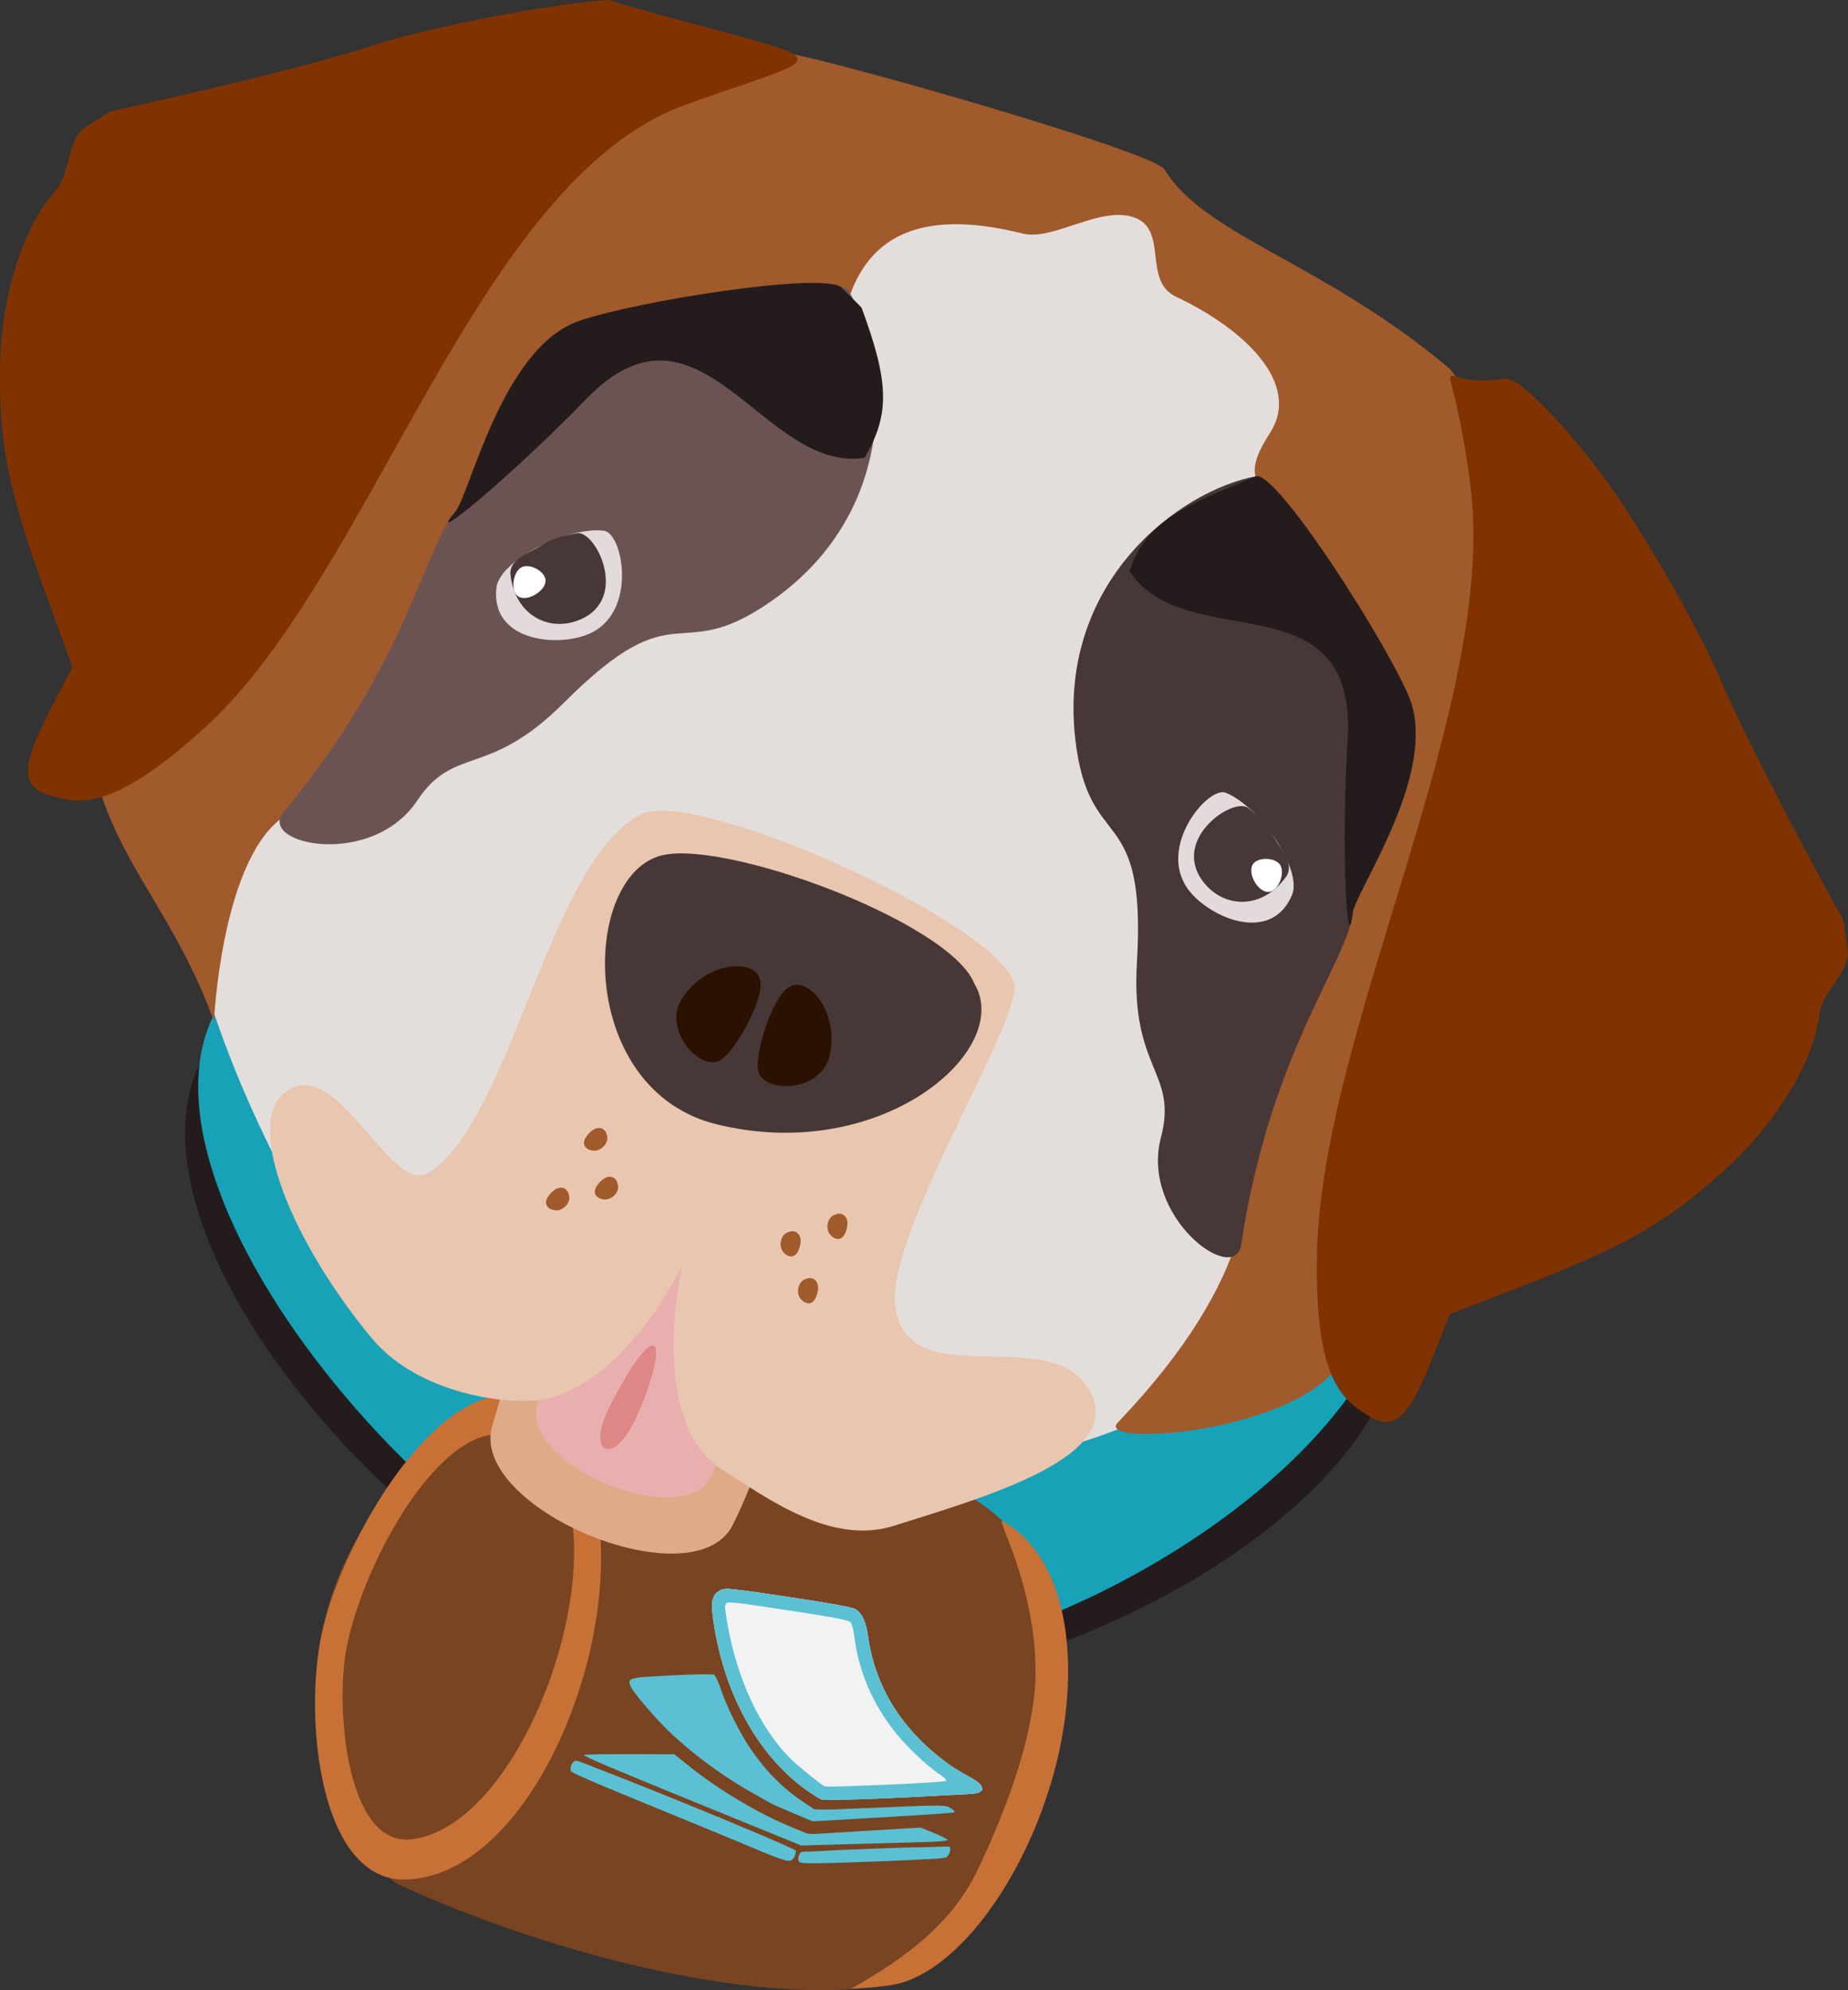 <?xml version="1.0" encoding="UTF-8" standalone="no"?>
<!-- Created with Inkscape (http://www.inkscape.org/) -->

<svg
   xmlns:dc="http://purl.org/dc/elements/1.1/"
   xmlns:cc="http://creativecommons.org/ns#"
   xmlns:rdf="http://www.w3.org/1999/02/22-rdf-syntax-ns#"
   xmlns:svg="http://www.w3.org/2000/svg"
   xmlns="http://www.w3.org/2000/svg"
   xmlns:sodipodi="http://sodipodi.sourceforge.net/DTD/sodipodi-0.dtd"
   xmlns:inkscape="http://www.inkscape.org/namespaces/inkscape"
   width="82.628mm"
   height="88.947mm"
   viewBox="0 0 82.628 88.947"
   version="1.1"
   id="svg8"
   inkscape:version="0.92.2 5c3e80d, 2017-08-06"
   sodipodi:docname="metacurious.svg">
  <rect x="0" y="0" width="82.628" height="88.947" fill="#333333" stroke="none"/>
  <defs
     id="defs2" />
  <sodipodi:namedview
     id="base"
     pagecolor="#ffffff"
     bordercolor="#666666"
     borderopacity="1.0"
     inkscape:pageopacity="0.0"
     inkscape:pageshadow="2"
     inkscape:zoom="1.4142136"
     inkscape:cx="-7.1514636"
     inkscape:cy="147.07438"
     inkscape:document-units="mm"
     inkscape:current-layer="layer1"
     showgrid="false"
     inkscape:window-width="1440"
     inkscape:window-height="851"
     inkscape:window-x="0"
     inkscape:window-y="1"
     inkscape:window-maximized="1"
     fit-margin-top="0"
     fit-margin-left="0"
     fit-margin-right="0"
     fit-margin-bottom="0" />
  <g
     inkscape:label="Layer 1"
     inkscape:groupmode="layer"
     id="layer1"
     transform="translate(-27.913,-94.144)">
    <path
       inkscape:connector-curvature="0"
       id="path1052"
       d="m 36.921,141.523 c -4.348,8.503 11.522,26.483 25.449,28.097 11.079,1.284 29.588,-8.074 28.207,-17.999 -1.108,-7.962 -50.649,-15.976 -53.655,-10.098 z"
       style="fill:#241c1c;stroke-width:0.411"
       sodipodi:nodetypes="ssss" />
    <path
       sodipodi:nodetypes="sass"
       style="fill:#17a2b8;stroke-width:0.411;fill-opacity:1"
       d="m 37.498,139.454 c -4.348,8.503 11.815,27.368 24.343,29.108 11.482,1.595 30.117,-9.661 28.736,-19.586 -1.108,-7.962 -50.073,-15.4 -53.079,-9.522 z"
       id="path1014"
       inkscape:connector-curvature="0" />
    <g
       id="g19268">
      <path
         inkscape:connector-curvature="0"
         id="path1038"
         d="m 67.984,182.789 c -5.883,1.198 -15.531,-1.344 -22.136,-4.366 -1.926,-0.881 -4.72,-6.897 -3.287,-12.357 1.389,-5.293 6.955,-10.056 8.293,-9.505 3.846,1.584 21.771,0.664 23.558,8.379 0.19,0.82 1.355,5.065 0.563,8.544 -0.669,2.94 -4.458,8.789 -6.99,9.305 z"
         style="fill:#784421;stroke-width:0.342"
         sodipodi:nodetypes="sssssss" />
      <path
         sodipodi:nodetypes="csscccccsc"
         inkscape:connector-curvature="0"
         id="path1036"
         d="m 50.123,156.542 c -3.412,0.471 -7.008,6.837 -7.824,10.61 -0.82,3.788 -0.093,11.127 3.78,10.995 7.235,-0.246 12.113,-17.529 5.796,-21.064 -0.624,-0.349 -1.12,-0.628 -1.751,-0.541 z m -0.011,1.701 c 0.44,-0.021 0.887,0.118 1.325,0.344 4.981,2.572 0.456,17.09 -5.109,17.761 -2.772,0.334 -3.346,-5.206 -3.01,-7.977 0.415,-3.423 3.716,-9.983 6.795,-10.128 z"
         style="fill:#c87137;stroke-width:0.342" />
      <path
         style="fill:#c87137;stroke-width:0.342"
         d="m 71.57,177.827 c -1.092,2.244 -3.138,3.825 -5.593,5.193 0.586,-0.021 1.216,-0.062 1.8,-0.157 3.005,-0.489 6.22,-5.095 7.411,-10.08 1.033,-4.322 0.496,-9.001 -2.438,-10.643 -0.351,-0.196 1.442,2.757 1.464,6.677 0.017,3.046 -1.647,6.96 -2.645,9.012 z"
         id="path1041"
         inkscape:connector-curvature="0"
         sodipodi:nodetypes="ccsscssc" />
    </g>
    <g
       id="g19216"
       transform="rotate(14.573,65.921,132.273)">
      <path
         sodipodi:nodetypes="cssssssscsc"
         style="fill:#e3dedb;stroke-width:0.411"
         d="m 60.52,105.462 c -0.575,1.498 -14.478,5.334 -16.231,13.356 -0.971,4.443 -5.86,23.97 -5.535,24.86 1.194,3.268 8.526,12.438 11.369,12.864 0,0 20.909,1.199 23.693,1.995 2.192,0.626 17.902,-6.35 14.681,-13.19 -3.961,-8.412 0.751,-16.439 -0.007,-24.425 -0.359,-3.779 -8.226,-9.392 -8.739,-12.421 -0.495,-2.925 -6.281,-7.257 -8.444,-7.867 -0.69,-0.675 -9.607,1.752 -10.788,4.828 z"
         id="path936"
         inkscape:connector-curvature="0" />
      <path
         inkscape:connector-curvature="0"
         id="path930"
         d="m 54.079,98.411 c -2.575,0.85 -10.928,9.238 -11.624,11.705 -0.997,3.533 -11.434,25.11 -9.718,27.862 2.004,3.213 4.815,4.756 7.549,8.726 0,0 -1.461,-6.906 0.635,-9.534 2.15,-2.695 4.263,-8.541 4.263,-8.541 -0.612,2.733 0.432,-11.362 1.359,-12.477 8.101,-9.755 13.067,-6.663 13.071,-7.392 0.019,-3.334 2.053,-5.181 6.798,-5.229 1.439,-0.015 3.019,-2.078 4.649,-1.951 1.643,0.129 1.064,2.649 2.712,2.959 3.299,0.62 6.425,2.335 5.592,4.846 -0.838,2.527 0.281,2.318 2.002,3.795 4.321,3.709 4.321,3.709 6.568,11.615 1.35,4.748 -2.565,8.364 -1.384,15.632 0.271,1.666 1.83,5.445 -2.646,13.475 -0.816,1.465 9.912,-2.22 9.073,-6.423 -1.472,-7.372 -0.991,-6.934 -0.555,-12.923 0.148,-2.042 -0.392,-13.136 -0.68,-15.791 -0.843,-7.758 -3.96,-13.547 -5.416,-14.237 -6.62,-3.138 -12.025,-2.96 -14.485,-5.365 -0.69,-0.675 -16.935,-1.027 -17.763,-0.753 z"
         style="fill:#a05a2c;stroke-width:0.411"
         sodipodi:nodetypes="csscscsssssssssssssscc" />
      <path
         sodipodi:nodetypes="cccssscccc"
         inkscape:connector-curvature="0"
         id="path932"
         d="m 59.16,107.887 c -1.766,0.045 -8.549,3.026 -10.72,4.415 -3.092,1.978 -2.906,8.579 -3.376,9.488 -1.017,1.967 -0.413,7.241 -4.116,15.069 -0.813,1.718 4.445,1.48 5.645,-1.974 0.999,-2.877 2.804,-1.727 5.257,-5.902 3.709,-6.313 4.433,-2.713 7.87,-6.771 4.584,-5.411 2.275,-11.835 -0.184,-14.24 -0.065,-0.063 -0.193,-0.09 -0.376,-0.086 z"
         style="fill:#6c5353;stroke-width:0.411" />
      <path
         sodipodi:nodetypes="cccccccccc"
         inkscape:connector-curvature="0"
         id="path934"
         d="m 79.356,111.381 c -0.038,7e-4 -0.07,0.007 -0.098,0.02 -3.117,1.456 -7.42,6.755 -4.883,13.378 1.902,4.967 3.776,1.808 5.188,8.992 0.934,4.751 3.017,4.263 3.009,7.309 -0.01,3.657 4.874,5.62 4.675,3.73 -0.905,-8.612 1.409,-13.39 1.099,-15.583 -0.143,-1.014 2.216,-7.181 -0.048,-10.071 -1.699,-2.168 -7.769,-7.797 -8.942,-7.775 z"
         style="fill:#483737;stroke-width:0.411" />
      <path
         sodipodi:nodetypes="cccccscccssssc"
         style="fill:#803300;stroke-width:0.411"
         d="m 45.867,98.09 c -2.575,0.85 -7.46,3.191 -9.855,4.723 -3.092,1.978 -10.448,5.704 -10.448,5.704 l -0.892,0.949 c -0.666,0.709 -0.118,2.193 -0.589,3.102 -1.017,1.967 -1.163,5.241 -0.374,8.388 0.823,3.28 1.741,5.152 4.475,9.122 l 1.989,2.889 -0.504,2.255 c -0.612,2.733 -0.359,3.559 1.091,3.559 1.152,0 2.702,0.136 5.855,-4.72 5.54,-8.53 5.555,-26.662 13.75,-32.295 3.816,-2.622 5.453,-3.315 3.598,-3.511 -1.276,-0.135 -4.75,-0.034 -8.097,-0.165 z"
         id="path840"
         inkscape:connector-curvature="0" />
      <path
         inkscape:connector-curvature="0"
         id="path928"
         d="m 94.064,107.336 c 2.137,1.67 5.944,5.522 7.682,7.774 2.243,2.906 7.908,8.897 7.908,8.897 l 0.519,1.195 c 0.387,0.892 -0.629,2.104 -0.493,3.119 0.293,2.195 -0.675,5.326 -2.48,8.021 -1.882,2.81 -3.378,4.261 -7.292,7.075 l -2.848,2.047 -0.287,2.293 c -0.347,2.779 -0.864,3.471 -2.229,2.981 -1.085,-0.389 -2.589,-0.784 -3.918,-6.419 -2.334,-9.9 1.718,-25.833 -2.038,-35.041 -2.679,-6.566 -2.865,-3.444 0.262,-4.876 0.878,-0.402 4.526,2.398 5.214,2.935 z"
         style="fill:#803300;stroke-width:0.411"
         sodipodi:nodetypes="cccccscccssscc" />
      <g
         transform="translate(133.646,1.88)"
         id="g971">
        <path
           sodipodi:nodetypes="ssss"
           style="fill:#e3dbdb;stroke-width:0.411"
           d="m -52.153,123.556 c -0.842,-0.092 -2.384,3.156 -0.5,4.629 1.225,0.958 4.179,1.42 4.524,-0.95 0.182,-1.252 -2.481,-3.511 -4.024,-3.679 z"
           id="path960"
           inkscape:connector-curvature="0" />
        <path
           inkscape:connector-curvature="0"
           id="path962"
           d="m -51,123.967 c -0.769,-0.353 -3.008,2.216 -1.124,3.689 1.225,0.958 2.911,0.522 3.537,-1.163 0.224,-0.604 -0.518,-1.114 -0.833,-1.419 -0.447,-0.434 -0.58,-0.648 -1.58,-1.107 z"
           style="fill:#483737;stroke-width:0.411"
           sodipodi:nodetypes="sssss" />
        <path
           sodipodi:nodetypes="aaaa"
           style="fill:#ffffff;stroke-width:0.411"
           d="m -50.176,126.368 c -0.122,0.455 0.558,1.144 1.004,0.993 0.415,-0.14 0.511,-1.01 0.184,-1.302 -0.305,-0.272 -1.081,-0.087 -1.188,0.308 z"
           id="path966"
           inkscape:connector-curvature="0" />
      </g>
      <g
         id="g979"
         transform="matrix(-1,0,0,1,-0.496,-2.458)">
        <path
           inkscape:connector-curvature="0"
           id="path973"
           d="m -52.153,123.556 c -0.842,-0.092 -2.384,3.156 -0.5,4.629 1.225,0.958 4.179,1.42 4.524,-0.95 0.182,-1.252 -2.481,-3.511 -4.024,-3.679 z"
           style="fill:#e3dbdb;stroke-width:0.411"
           sodipodi:nodetypes="ssss" />
        <path
           sodipodi:nodetypes="sssss"
           style="fill:#483737;stroke-width:0.411"
           d="m -51,123.967 c -0.769,-0.353 -3.008,2.216 -1.124,3.689 1.225,0.958 2.911,0.522 3.537,-1.163 0.224,-0.604 -0.518,-1.114 -0.833,-1.419 -0.447,-0.434 -0.58,-0.648 -1.58,-1.107 z"
           id="path975"
           inkscape:connector-curvature="0" />
        <path
           inkscape:connector-curvature="0"
           id="path977"
           d="m -50.176,126.368 c -0.122,0.455 0.558,1.144 1.004,0.993 0.415,-0.14 0.511,-1.01 0.184,-1.302 -0.305,-0.272 -1.081,-0.087 -1.188,0.308 z"
           style="fill:#ffffff;stroke-width:0.411"
           sodipodi:nodetypes="aaaa" />
      </g>
      <path
         style="fill:#241c1c;stroke-width:0.411"
         d="m 79.356,111.381 c -0.038,7e-4 -0.07,0.007 -0.098,0.02 -2.833,2.117 -4.301,3.259 -4.411,5.535 3.414,3.077 9.918,-2.35 11.33,4.834 0.934,4.751 2.478,9.649 2.168,7.456 -0.143,-1.014 2.216,-7.181 -0.048,-10.071 -1.699,-2.168 -7.769,-7.797 -8.942,-7.775 z"
         id="path981"
         inkscape:connector-curvature="0"
         sodipodi:nodetypes="cccccccc" />
      <path
         sodipodi:nodetypes="cccccccc"
         inkscape:connector-curvature="0"
         id="path983"
         d="m 59.16,107.887 c 0.036,0.013 1.104,0.643 1.126,0.664 2.019,2.904 2.437,4.262 1.821,6.456 -4.211,1.84 -9.092,-5.79 -12.703,0.58 -2.388,4.212 -5.4,8.371 -4.414,6.389 0.456,-0.917 0.167,-7.655 3.229,-9.681 2.297,-1.52 9.835,-4.8 10.941,-4.409 z"
         style="fill:#241c1c;stroke-width:0.411" />
      <g
         transform="translate(17.765,-7.56)"
         id="g18927">
        <path
           inkscape:connector-curvature="0"
           id="path1006"
           d="m 45.601,155.639 c -8.334,-1.613 -6.164,6.67 -6.488,12.947 -0.2,3.875 10.733,5.413 11.526,1.615 1.302,-6.233 0.058,-13.576 -5.039,-14.562 z"
           style="fill:#deaa87;stroke-width:0.411"
           sodipodi:nodetypes="ssss" />
        <path
           sodipodi:nodetypes="ssss"
           style="fill:#e9afaf;stroke-width:0.297"
           d="m 45.514,157.846 c -6.021,-1.165 -4.453,4.818 -4.687,9.354 -0.144,2.799 7.754,3.91 8.327,1.167 0.941,-4.503 0.042,-9.808 -3.64,-10.521 z"
           id="path1008"
           inkscape:connector-curvature="0" />
        <path
           sodipodi:nodetypes="csssscsssscc"
           style="fill:#e9c6af;stroke-width:0.411"
           d="m 38.827,140.392 c -3.643,2.711 -2.281,14.975 -5.347,18.034 -1.39,1.386 -5.425,-4.347 -7.146,-1.8 -1.25,1.85 2.033,6.297 6.567,9.564 2.784,2.006 7.136,1.361 8.49,0.541 3.121,-1.89 4.141,-7.164 4.141,-7.164 0,0 0.18,7.138 4.023,8.373 2.315,0.744 5.569,2.056 8.05,0.505 3.853,-2.409 9.616,-5.808 6.744,-8.259 -2.486,-2.123 -7.655,2.443 -9.141,-1.269 -1.251,-3.125 2.445,-14.294 1.465,-15.37 -1.759,-2.412 -15.449,-4.687 -17.845,-3.154 z"
           id="path940"
           inkscape:connector-curvature="0" />
        <path
           inkscape:connector-curvature="0"
           id="path938"
           d="m 39.896,142.13 c -3.092,1.978 -0.828,11.029 5.548,10.935 7.6,-0.112 12.017,-6.579 9.557,-8.984 -1.759,-2.412 -12.71,-3.484 -15.105,-1.952 z"
           style="fill:#483737;stroke-width:0.411"
           sodipodi:nodetypes="cscc" />
        <g
           id="g19222"
           transform="rotate(5.433,44.803,142.903)">
          <path
             inkscape:connector-curvature="0"
             id="path18893"
             d="m 47.373,150.154 c 0.635,0.751 2.958,-0.17 2.708,-1.86 -0.298,-2.014 -2.172,-2.959 -2.724,-2.22 -0.578,0.552 -0.476,3.498 0.016,4.08 z"
             style="fill:#2b1100;stroke-width:0.11"
             sodipodi:nodetypes="cscc" />
          <path
             sodipodi:nodetypes="cscc"
             style="fill:#2b1100;stroke-width:0.11"
             d="m 45.501,150.279 c -0.72,0.67 -2.917,-0.521 -2.467,-2.169 0.536,-1.965 2.509,-2.679 2.968,-1.88 0.508,0.617 0.056,3.53 -0.501,4.049 z"
             id="path18895"
             inkscape:connector-curvature="0" />
        </g>
        <g
           transform="matrix(1.164,0.135,-0.135,1.164,17.228,-27.917)"
           id="g19175">
          <path
             inkscape:connector-curvature="0"
             id="path19166"
             d="m 37.853,153.184 c -0.22,0.205 -0.751,0.183 -0.613,-0.321 0.164,-0.601 0.567,-0.56 0.707,-0.315 0.156,0.189 0.076,0.478 -0.094,0.636 z"
             style="fill:#a05a2c;stroke-width:0.034"
             sodipodi:nodetypes="cscc" />
          <path
             sodipodi:nodetypes="cscc"
             style="fill:#a05a2c;stroke-width:0.034"
             d="m 38.911,154.771 c -0.22,0.205 -0.751,0.183 -0.613,-0.321 0.164,-0.601 0.567,-0.56 0.707,-0.315 0.156,0.189 0.076,0.478 -0.094,0.636 z"
             id="path19168"
             inkscape:connector-curvature="0" />
          <path
             inkscape:connector-curvature="0"
             id="path19170"
             d="m 37.324,155.83 c -0.22,0.205 -0.751,0.183 -0.613,-0.321 0.164,-0.601 0.567,-0.56 0.707,-0.315 0.156,0.189 0.076,0.478 -0.094,0.636 z"
             style="fill:#a05a2c;stroke-width:0.034"
             sodipodi:nodetypes="cscc" />
        </g>
        <g
           id="g19183"
           transform="matrix(-1.092,-0.425,-0.425,1.092,157.859,5.177)">
          <path
             sodipodi:nodetypes="cscc"
             style="fill:#a05a2c;stroke-width:0.034"
             d="m 37.853,153.184 c -0.22,0.205 -0.751,0.183 -0.613,-0.321 0.164,-0.601 0.567,-0.56 0.707,-0.315 0.156,0.189 0.076,0.478 -0.094,0.636 z"
             id="path19177"
             inkscape:connector-curvature="0" />
          <path
             inkscape:connector-curvature="0"
             id="path19179"
             d="m 38.911,154.771 c -0.22,0.205 -0.751,0.183 -0.613,-0.321 0.164,-0.601 0.567,-0.56 0.707,-0.315 0.156,0.189 0.076,0.478 -0.094,0.636 z"
             style="fill:#a05a2c;stroke-width:0.034"
             sodipodi:nodetypes="cscc" />
          <path
             sodipodi:nodetypes="cscc"
             style="fill:#a05a2c;stroke-width:0.034"
             d="m 37.324,155.83 c -0.22,0.205 -0.751,0.183 -0.613,-0.321 0.164,-0.601 0.567,-0.56 0.707,-0.315 0.156,0.189 0.076,0.478 -0.094,0.636 z"
             id="path19181"
             inkscape:connector-curvature="0" />
        </g>
        <path
           inkscape:connector-curvature="0"
           id="path19218"
           d="m 43.962,166.548 c -0.492,2.257 0.924,2.574 1.328,-0.112 0.554,-3.676 -0.309,-4.563 -1.328,0.112 z"
           style="fill:#de8787;stroke-width:0.297"
           sodipodi:nodetypes="sss" />
      </g>
    </g>
    <g
       transform="matrix(0.197,0.064,-0.064,0.197,43.393,127.17)"
       id="g19361">
      <path
         sodipodi:nodetypes="sscccscccccccccccssccs"
         inkscape:connector-curvature="0"
         id="path19357"
         d="m 162.424,144.593 c -1.182,-0.093 -5.732,0.531 -14.455,1.981 -6.309,1.049 -9.703,1.636 -11.651,2.075 -0.694,0.137 -1.22,0.251 -1.449,0.323 -0.172,0.054 -0.342,0.136 -0.508,0.236 -0.376,0.159 -0.602,0.317 -0.784,0.5 -0.638,0.641 -0.967,1.293 -0.969,2.157 -0.01,0.067 -0.019,0.133 -0.024,0.199 -0.015,0.203 0.051,0.527 0.176,0.935 0.225,0.927 0.702,2.075 1.448,3.583 7.131,14.426 18.532,24.953 31,28.627 1.241,0.366 2.578,0.699 2.972,0.741 0.845,0.09 15.462,-5.298 24.667,-8.922 5.559,-2.056 7.214,-2.721 7.409,-3.16 3.5e-4,-4.3e-4 0.002,-0.002 0.002,-0.002 0.525,-0.675 0.512,-0.808 -0.139,-1.418 -0.457,-0.429 -1.669,-0.825 -3.332,-1.09 -1.438,-0.229 -3.814,-0.819 -5.281,-1.311 -11.417,-3.833 -19.616,-10.709 -24.45,-20.504 -1.526,-3.093 -2.794,-4.498 -4.441,-4.92 -0.049,-0.013 -0.113,-0.022 -0.192,-0.028 z"
         style="fill:#f2f2f2;stroke-width:0.36" />
      <path
         style="fill:#5bc0d3;stroke-width:0.36;fill-opacity:1"
         d="m 162.424,144.593 c -1.182,-0.093 -5.732,0.531 -14.455,1.981 -6.309,1.049 -9.703,1.636 -11.651,2.075 -0.694,0.137 -1.22,0.251 -1.449,0.323 -0.172,0.054 -0.342,0.136 -0.508,0.236 -0.376,0.159 -0.602,0.317 -0.784,0.5 -0.638,0.641 -0.967,1.293 -0.969,2.157 -0.01,0.067 -0.019,0.133 -0.024,0.199 -0.015,0.203 0.051,0.527 0.176,0.935 0.225,0.927 0.702,2.075 1.448,3.583 7.131,14.425 18.532,24.953 31,28.627 1.241,0.366 2.578,0.699 2.972,0.741 0.845,0.09 15.462,-5.298 24.667,-8.922 5.559,-2.056 7.214,-2.721 7.409,-3.16 3.5e-4,-4.3e-4 0.002,-0.002 0.002,-0.002 0.525,-0.675 0.512,-0.808 -0.139,-1.418 -0.457,-0.429 -1.669,-0.825 -3.332,-1.09 -1.438,-0.229 -3.814,-0.819 -5.281,-1.311 -11.417,-3.833 -19.616,-10.709 -24.45,-20.504 -1.526,-3.093 -2.794,-4.498 -4.441,-4.92 -0.049,-0.013 -0.113,-0.022 -0.192,-0.028 z m -0.555,2.944 c 0.293,0.011 0.475,0.049 0.573,0.111 0.372,0.235 1.173,1.492 1.782,2.793 3.461,7.408 9.314,13.728 16.673,17.999 3.453,2.004 7.783,3.911 10.53,4.636 0.734,0.194 1.262,0.527 1.173,0.74 -0.089,0.213 -5.572,2.39 -12.186,4.838 -4.363,1.615 -8.072,2.968 -10.232,3.74 -1.167,0.385 -1.944,0.62 -2.163,0.644 -1.471,-0.34 -7.018,-2.481 -8.914,-3.456 -8.316,-4.278 -16.162,-12.698 -21.879,-23.478 -0.721,-1.359 -1.33,-2.628 -1.606,-3.319 -4e-5,-2.4e-4 1.1e-4,-4.6e-4 6e-5,-7.1e-4 -0.064,-0.314 -0.051,-0.544 0.02,-0.727 0.08,-0.111 0.189,-0.215 0.333,-0.311 1.029,-0.432 4.126,-0.965 13.489,-2.504 7.77,-1.276 11.137,-1.75 12.408,-1.705 z m -23.939,19.922 -0.031,0.012 -0.012,-0.014 -0.518,0.181 c -1.829,0.441 -7.629,2.576 -11.75,4.246 -2e-4,8e-5 -3.5e-4,-1.2e-4 -7.2e-4,-5e-5 -2.117,0.794 -3.184,1.244 -3.736,1.623 -0.292,0.151 -0.511,0.276 -0.565,0.346 -0.48,0.62 -0.453,0.804 0.237,1.6 0.571,0.659 2.929,2.217 5.591,3.79 2.072,1.224 4.325,2.458 6.094,3.286 6.214,2.906 13.845,5.389 20.629,6.713 1.761,0.344 3.602,0.713 4.09,0.82 0.488,0.107 2.932,0.366 5.43,0.575 l 3.909,0.328 0.422,0.038 0.005,-0.002 0.207,0.017 14.053,-5.488 c 7.729,-3.019 14.205,-5.62 14.392,-5.781 0.195,-0.168 -0.191,-0.432 -0.907,-0.622 -1.42,-0.375 -1.22,-0.439 -17.367,5.57 l -6.648,2.474 c -2.062,0.704 -3.528,1.169 -4.002,1.259 l -2.561,-0.719 c -5.351,-1.503 -9.842,-3.813 -14.713,-7.569 -3.151,-2.43 -7.766,-7.165 -10.099,-10.361 -0.765,-1.048 -1.612,-1.948 -2.03,-2.178 z m 52.574,17.628 -11.228,4.413 -10.316,4.054 c -0.489,0.136 -0.948,0.246 -1.381,0.324 l -3.524,-0.26 c -7.614,-0.562 -17.263,-2.73 -24.893,-5.594 l -4.119,-1.546 -9.067,2.917 c -4.987,1.604 -9.249,3.074 -9.471,3.265 -0.081,0.07 0.568,0.179 1.836,0.324 1.724,0.231 5.73,0.569 12.606,1.088 3.07,0.237 6.547,0.498 10.696,0.801 l 25.541,1.864 11.036,-3.931 c 6.07,-2.163 12.746,-4.539 14.834,-5.282 2.088,-0.742 3.807,-1.489 3.82,-1.659 0.008,-0.106 -0.58,-0.24 -1.424,-0.358 -0.115,-0.018 -0.246,-0.036 -0.381,-0.053 -0.241,-0.029 -0.505,-0.053 -0.775,-0.078 -0.191,-0.018 -0.352,-0.038 -0.567,-0.053 l -0.027,-0.002 -2.844,-0.208 z m 7.218,1.97 c -0.067,-0.005 -1.73,0.584 -4.073,1.427 -2.774,0.944 -6.675,2.329 -10.974,3.909 -5.426,1.994 -8.825,3.267 -11.054,4.161 0,0 -3.39,1.267 -3.776,1.393 -0.637,0.207 -0.533,1.604 -0.255,1.993 0.454,0.637 -0.341,1.121 18.742,-5.918 2.502,-0.923 4.733,-1.774 6.636,-2.515 0.305,-0.112 0.498,-0.182 0.809,-0.297 1.632,-0.601 3.18,-1.233 3.44,-1.405 0.018,-0.012 0.035,-0.032 0.052,-0.051 0.263,-0.122 0.455,-0.219 0.483,-0.257 0.465,-0.626 0.496,-1.875 0.091,-2.22 -0.018,-0.132 -0.057,-0.216 -0.122,-0.221 z m -56.788,8.81 c -6.971,-0.509 -13.87,-0.964 -18.809,-1.23 -3.71,-0.234 -6.405,-0.384 -6.564,-0.336 -0.052,0.016 -0.101,0.052 -0.15,0.098 l -0.349,-0.027 -0.012,0.161 c -0.222,0.249 -0.412,0.702 -0.439,1.074 -0.027,0.372 0.095,0.848 0.279,1.126 l -0.011,0.156 -3.6e-4,0.005 0.292,0.021 c 1.21,0.357 7.841,0.929 25.392,2.21 18.904,1.38 24.041,2.177 25.305,1.486 1.023,-0.56 0.673,-2.45 0.521,-2.482 -0.065,-0.074 -4.501,-0.613 -10.091,-1.051 -4.482,-0.385 -9.89,-0.811 -15.363,-1.21 z"
         id="path19342"
         inkscape:connector-curvature="0"
         sodipodi:nodetypes="sscccscccccccccccssccsccsscccccccccccscccccccccsccccccccccccccccccccccccccccccscccccccccccccccccscccccccsccccccccccsccscccc" />
    </g>
  </g>
</svg>
